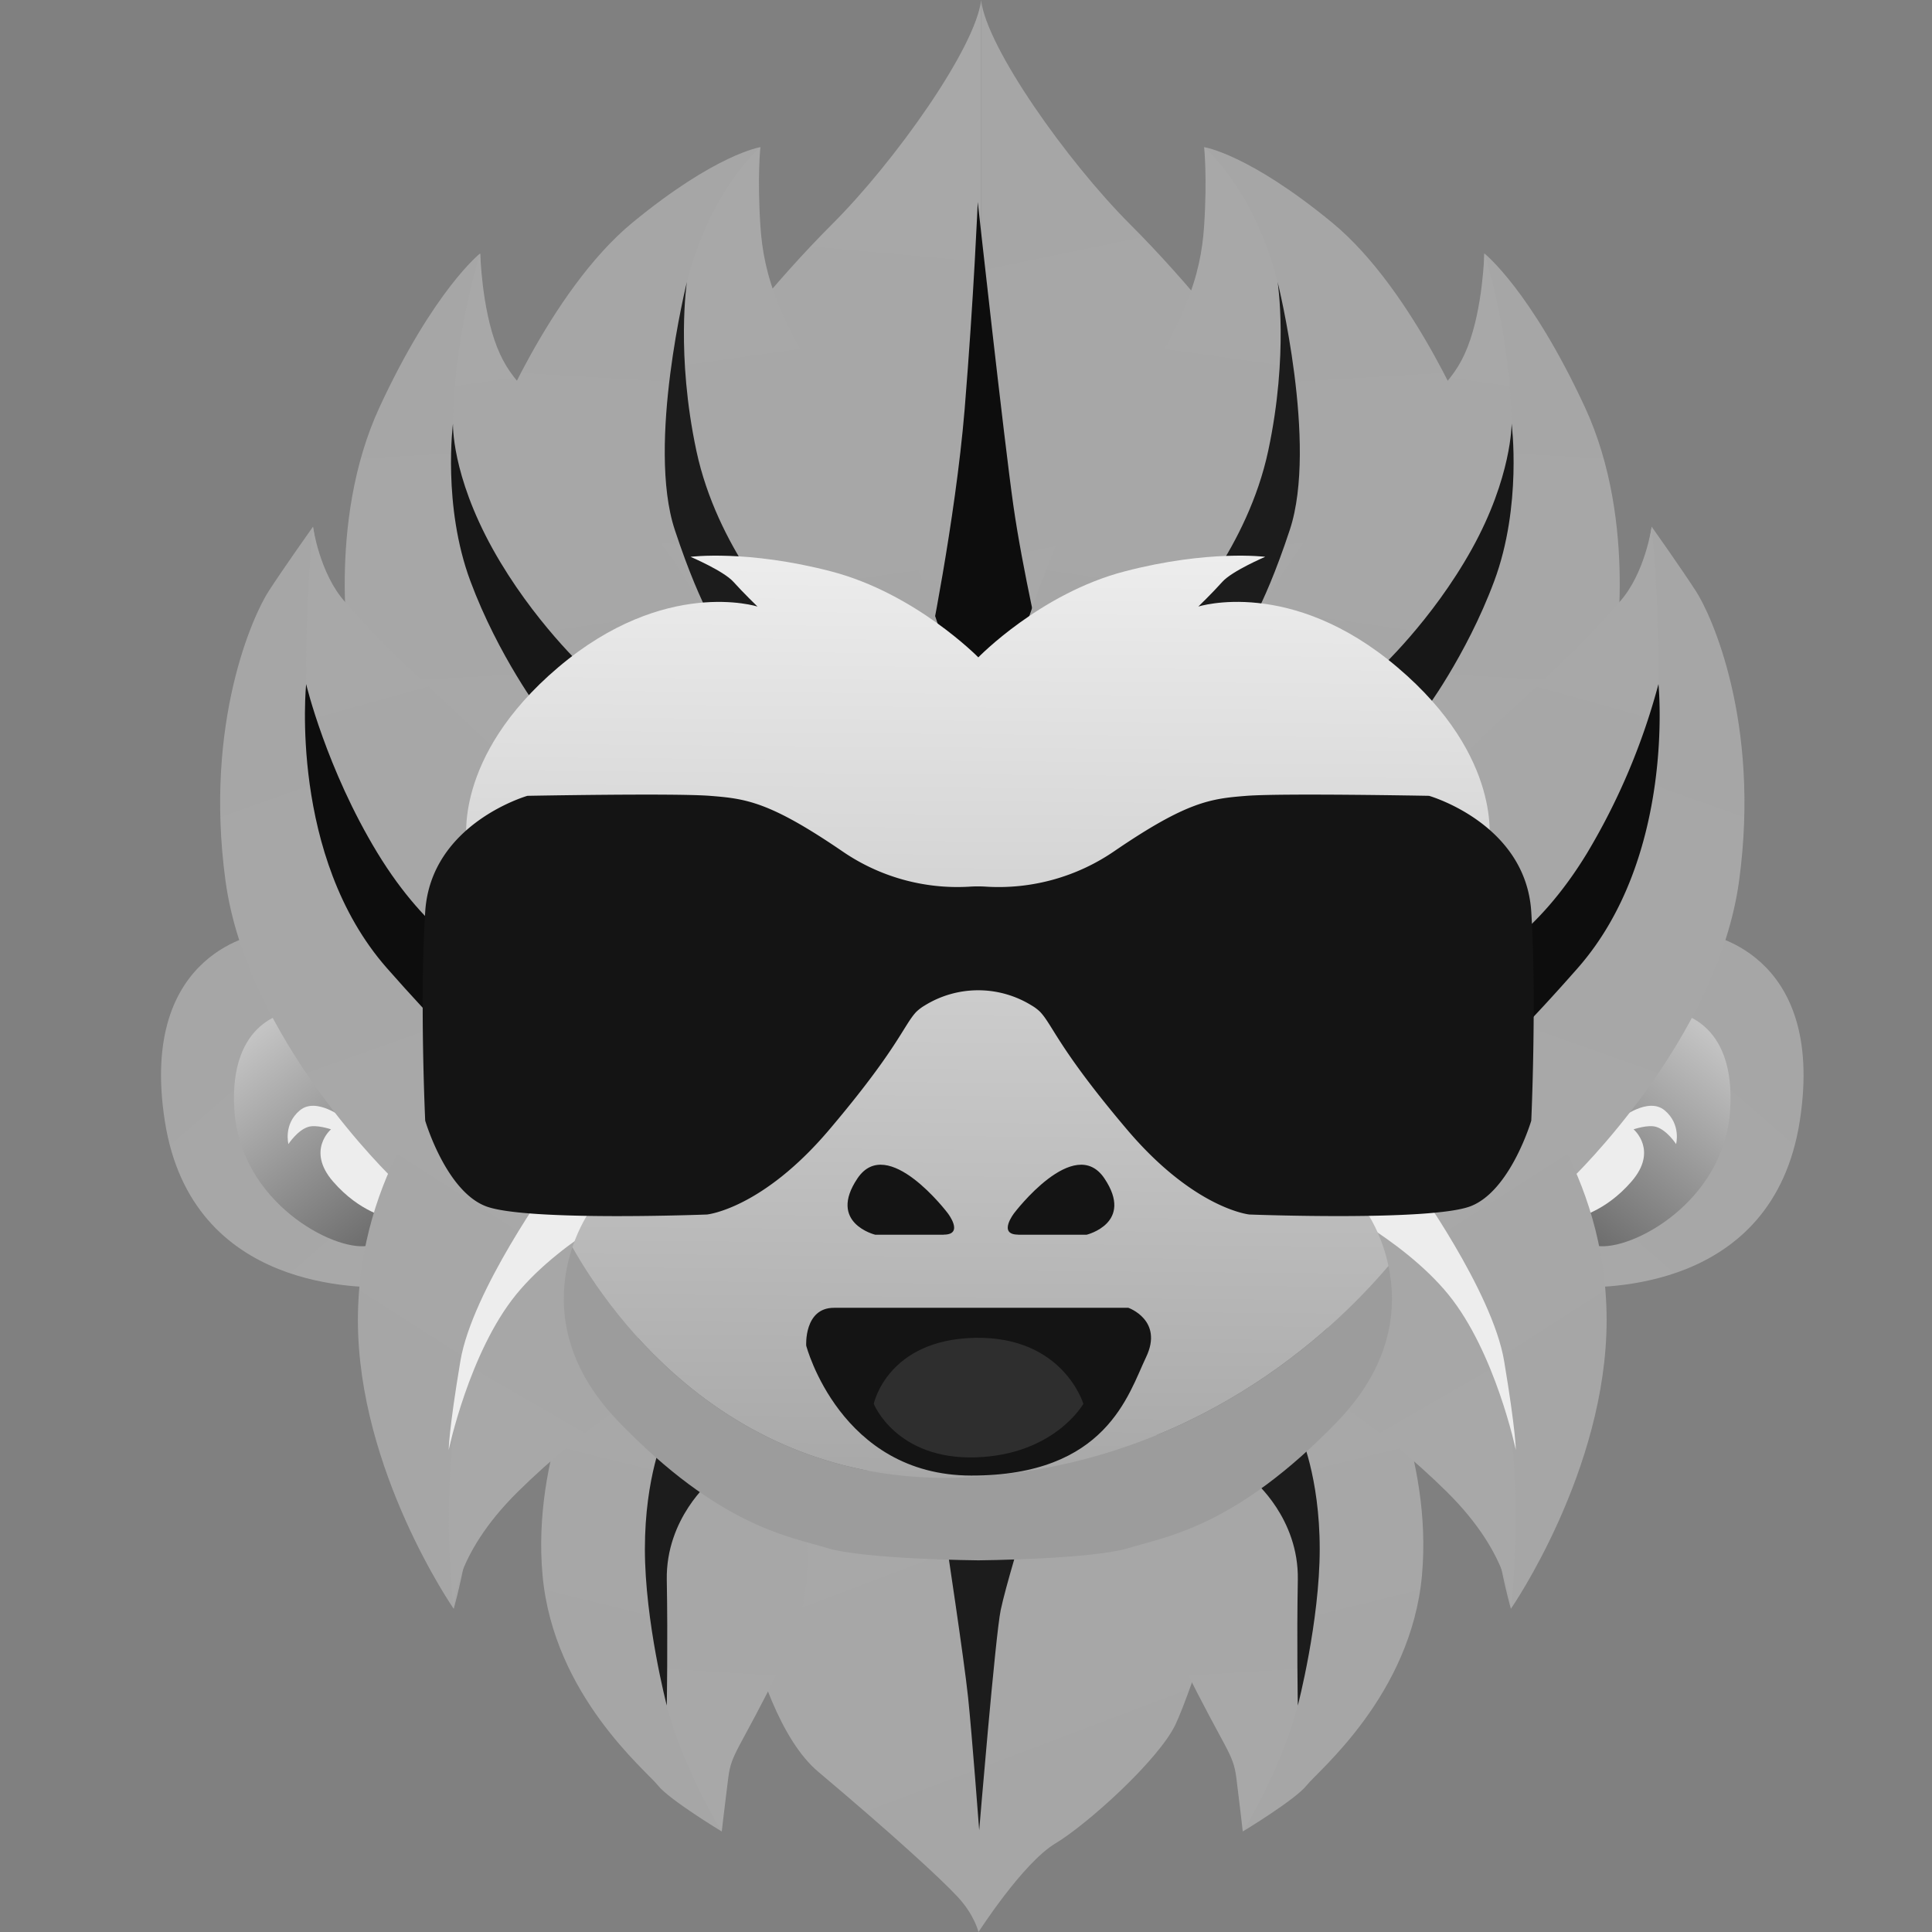 <svg xmlns="http://www.w3.org/2000/svg" width="24" height="24" fill="#000000"><rect width="100%" height="100%" fill="#808080" stroke="none"/><g clip-path="url(#a)"><path fill="url(#b)" d="M21.145 11.594s1.547.193 1.212 2.335c-.336 2.14-2.49 2.063-2.787 2.063-.297 0-.916-1.341-.916-1.341l.774-1.858 1.716-1.2Z"/><path fill="url(#c)" d="M20.808 12.575s.762.078.684 1.22c-.078 1.141-1.226 1.747-1.652 1.682-.425-.064-.58-.954-.58-.954l.284-.93 1.264-1.019Z"/><path fill="#ededed" d="m19.545 14.606.585-.71s.344-.276.55-.102c.206.173.141.418.141.418s-.111-.171-.245-.213c-.102-.033-.283.03-.283.03s.31.261-.026.648c-.335.388-.697.452-.697.452l-.026-.523Z"/><path fill="url(#d)" d="M12.188 0v9.188L8.494 6.885l.479-2.53s.592-.799 1.368-1.574C11.117 2.006 12.12.593 12.188 0Z"/><path fill="url(#e)" d="M12.188 0v9.19l3.693-2.304-.478-2.531s-.593-.798-1.369-1.573C13.26 2.007 12.256.593 12.187 0Z"/><path fill="#0d0d0d" d="M11.523 8.137s.344-1.657.46-3.051c.114-1.395.163-2.576.163-2.576s.328 2.97.443 3.774c.115.804.361 1.854.361 1.854l-.6.493-.827-.493Z"/><path fill="url(#f)" d="M8.967 18.481s.275 2.752 1.198 3.529c.922.777 1.522 1.327 1.732 1.554.21.226.258.437.258.437s.55-.858.955-1.101c.404-.243 1.279-1.036 1.49-1.473.21-.437.76-2.201.76-2.201l-.13-1.505-6.264.76h.001Z"/><path fill="#1c1c1c" d="M11.751 19.127s.226 1.49.275 1.959c.049.47.138 1.65.138 1.65s.202-2.427.267-2.735c.065-.307.275-.987.275-.987l-.954.113h-.001Z"/><path fill="url(#g)" d="M18.303 5.418s-.714-1.795-1.754-2.652c-1.04-.856-1.59-.938-1.59-.938l.489 1.143-.633 5.098 1.652.591 1.836-3.243Z"/><path fill="url(#h)" d="M12.653 8.069s.49-1.693 1.285-2.876c.795-1.182.979-1.774 1.02-2.386.04-.611 0-.979 0-.979s1 .836 1.06 2.753c.062 1.917-.734 3.243-.734 3.243l-2.63.245Z"/><path fill="#1c1c1c" d="M14.673 7.681s.824-.878 1.081-2.08.117-2.099.117-2.099.502 2.017.152 3.078c-.35 1.06-.613 1.369-.613 1.369l-.736-.268h-.001Z"/><path fill="url(#i)" d="m18.405 9.9 1.644-1.68s.312-1.714-.363-3.167c-.675-1.454-1.247-1.905-1.247-1.905l-.035 2.528-1.285 2.65-.117.24L18.404 9.9h.001Z"/><path fill="url(#j)" d="M15.463 8.012s.294-.848 1.315-1.99c1.021-1.143 1.264-1.23 1.454-1.714.19-.485.207-1.16.207-1.16s.658 2.009.139 3.549c-.294.87-.786 1.602-1.159 2.074-.287.365-.503.574-.503.574l-1.454-1.333Z"/><path fill="#171717" d="m17.678 8.862-.558-.536s.666-.61 1.164-1.506c.498-.897.494-1.558.494-1.558s.132 1.021-.216 1.956-.884 1.644-.884 1.644Z"/><path fill="url(#k)" d="m18.428 12.562.686 1.805.4.285s1.823-1.74 2.09-3.712c.268-1.973-.35-3.31-.535-3.594-.184-.285-.551-.803-.551-.803l-.369 2.224-1.721 3.795Z"/><path fill="url(#l)" d="M17.91 9.703s.1-.184.954-.97c.852-.786.936-.903 1.253-1.254.318-.35.401-.936.401-.936s.285 2.742-.184 3.862c-.468 1.12-2.424 3.076-2.424 3.076V9.703Z"/><path fill="#0d0d0d" d="M18.429 11.926s.652-.285 1.287-1.33a8.187 8.187 0 0 0 .886-2.098s.217 2.14-1.003 3.528-1.689 1.655-1.689 1.655l.518-1.755h.001Z"/><path fill="url(#m)" d="M17.077 16.771s.723 1.311.587 2.8c-.136 1.488-1.294 2.43-1.432 2.607-.138.177-.793.573-.793.573l.382-2.594.11-2.566 1.146-.82Z"/><path fill="url(#n)" d="M14.47 18.724s-.328.833.218 1.938c.547 1.106.628 1.106.67 1.42.04.314.08.669.08.669s.765-1.215.793-2.267c.028-1.051-.328-2.552-.328-2.552l-1.433.792Z"/><path fill="#1c1c1c" d="M15.576 18.396s.56.464.546 1.229c-.014.764 0 1.562 0 1.562s.272-1.044.272-1.945-.245-1.433-.245-1.433l-.574.587Z"/><path fill="url(#o)" d="M18.83 13.373s1.128 1.159 1.128 3.027-1.189 3.585-1.189 3.585-.279-.953-.351-2.335c-.073-1.383-2.002-2.997-2.002-2.997l2.414-1.28Z"/><path fill="url(#p)" d="M16.416 17.302s.728.413 1.553 1.226.8 1.456.8 1.456.316-2.512-.497-3.847c-.812-1.334-1.625-1.407-1.625-1.407l-.231 2.572Z"/><path fill="#ededed" d="M17.556 14.676s.983 1.359 1.129 2.232c.146.873.145 1.104.145 1.104s-.254-1.213-.837-1.93c-.583-.716-1.637-1.212-1.637-1.212l1.2-.194Z"/><path fill="url(#q)" d="M3.26 11.594s-1.548.193-1.212 2.335c.335 2.14 2.49 2.063 2.786 2.063.297 0 .916-1.341.916-1.341l-.774-1.858-1.715-1.2H3.26Z"/><path fill="url(#r)" d="M3.595 12.575s-.76.078-.683 1.22c.078 1.14 1.225 1.747 1.651 1.682.426-.064.58-.954.58-.954l-.283-.93-1.264-1.019Z"/><path fill="#ededed" d="m4.86 14.606-.586-.71s-.344-.276-.55-.102c-.206.173-.141.418-.141.418s.111-.171.245-.213c.102-.033.284.03.284.03s-.31.261.025.648c.335.388.697.452.697.452l.026-.523Z"/><path fill="url(#s)" d="M6.102 5.418s.713-1.795 1.754-2.652c1.04-.856 1.59-.938 1.59-.938l-.489 1.143.632 5.098-1.652.591-1.835-3.243Z"/><path fill="url(#t)" d="M11.75 8.069s-.489-1.693-1.284-2.876c-.796-1.182-.98-1.774-1.02-2.386-.04-.611 0-.979 0-.979s-1 .836-1.06 2.753c-.062 1.917.733 3.243.733 3.243l2.632.245Z"/><path fill="#1c1c1c" d="M9.732 7.681s-.825-.878-1.081-2.08-.118-2.099-.118-2.099-.501 2.017-.151 3.078c.35 1.06.612 1.369.612 1.369l.737-.268Z"/><path fill="url(#u)" d="M6 9.9 4.354 8.22s-.311-1.714.363-3.167c.675-1.454 1.247-1.905 1.247-1.905L6 5.676l1.285 2.65.117.24L6 9.9Z"/><path fill="url(#v)" d="M8.943 8.012s-.295-.848-1.316-1.99c-1.021-1.143-1.263-1.23-1.454-1.714-.19-.485-.207-1.16-.207-1.16s-.658 2.009-.138 3.549c.293.87.785 1.602 1.158 2.074.287.365.504.574.504.574l1.453-1.333Z"/><path fill="#171717" d="m6.727 8.862.558-.536s-.666-.61-1.164-1.506c-.516-.93-.494-1.558-.494-1.558s-.132 1.021.216 1.956.884 1.644.884 1.644Z"/><path fill="url(#w)" d="m5.977 12.562-.686 1.805-.4.285s-1.823-1.74-2.09-3.712c-.268-1.973.35-3.31.535-3.594.184-.285.552-.803.552-.803l.368 2.224 1.721 3.795Z"/><path fill="url(#x)" d="M6.495 9.703s-.1-.184-.953-.97-.936-.903-1.254-1.254c-.317-.35-.4-.936-.4-.936s-.285 2.742.183 3.862c.468 1.12 2.424 3.076 2.424 3.076V9.703Z"/><path fill="#0d0d0d" d="M5.976 11.926s-.651-.285-1.287-1.33c-.635-1.044-.886-2.098-.886-2.098s-.217 2.14 1.003 3.528c1.221 1.387 1.69 1.655 1.69 1.655l-.519-1.755Z"/><path fill="url(#y)" d="M7.327 16.771s-.724 1.311-.587 2.8c.136 1.488 1.294 2.43 1.432 2.607.138.177.793.573.793.573l-.382-2.594-.11-2.566-1.147-.82h.001Z"/><path fill="url(#z)" d="M9.935 18.724s.328.833-.219 1.938c-.546 1.106-.628 1.106-.669 1.42-.04.314-.081.669-.081.669s-.765-1.215-.793-2.267c-.027-1.051.328-2.552.328-2.552l1.434.792Z"/><path fill="#1c1c1c" d="M8.83 18.396s-.56.464-.547 1.229c.014.764 0 1.562 0 1.562s-.272-1.044-.272-1.945c0-.9.245-1.433.245-1.433l.574.587Z"/><path fill="url(#A)" d="M5.575 13.373S4.446 14.532 4.446 16.4s1.19 3.585 1.19 3.585.279-.953.351-2.335c.073-1.383 2.002-2.997 2.002-2.997l-2.414-1.28Z"/><path fill="url(#B)" d="M7.989 17.302s-.728.413-1.553 1.226c-.825.812-.8 1.456-.8 1.456s-.316-2.512.497-3.847c.812-1.334 1.625-1.407 1.625-1.407l.23 2.572Z"/><path fill="#ededed" d="M6.848 14.676s-.983 1.359-1.129 2.232c-.146.873-.145 1.104-.145 1.104s.254-1.213.837-1.93c.583-.716 1.638-1.212 1.638-1.212l-1.201-.194Z"/><path fill="url(#C)" d="m18.496 10.478-1.514 4.588s.182.258.266.661c-.729.856-2.417 2.427-5.1 2.616-3.012.214-4.56-2.003-5.038-2.849.09-.266.203-.428.203-.428L5.8 10.478S5.61 9.413 6.934 8.29C8.26 7.166 9.41 7.535 9.41 7.535s-.176-.17-.299-.307c-.122-.136-.533-.311-.533-.311s.704-.091 1.75.182 1.825 1.067 1.825 1.067.769-.794 1.814-1.067c1.045-.273 1.75-.182 1.75-.182s-.411.175-.533.311c-.122.137-.298.307-.298.307s1.15-.37 2.474.755c1.325 1.123 1.136 2.188 1.136 2.188Z"/><path fill="#9c9c9c" d="M16.616 17.656c-1.266 1.313-2.129 1.431-2.59 1.573-.461.142-1.873.154-1.873.154s-1.422-.012-1.883-.154c-.461-.142-1.324-.26-2.59-1.573-.816-.847-.732-1.678-.57-2.162.478.846 2.026 3.063 5.038 2.85 2.683-.19 4.372-1.76 5.1-2.617.105.493.064 1.206-.632 1.929Z"/><path fill="#141414" d="M12.648 15.338h.851s.594-.144.22-.7c-.374-.555-1.12.431-1.12.431s-.21.268.049.268ZM11.724 15.338h-.852s-.594-.144-.22-.7c.374-.555 1.12.431 1.12.431s.21.268-.048.268ZM10.36 16.246h3.657s.44.154.22.613c-.22.46-.491 1.474-2.173 1.471-1.627-.003-2.049-1.614-2.049-1.614s-.029-.47.345-.47Z"/><path fill="#2e2e2e" d="M10.854 17.439s.167-.8 1.261-.82c1.094-.019 1.343.82 1.343.82s-.36.636-1.343.665c-.984.028-1.261-.665-1.261-.665Z"/><path fill="#141414" d="M19.022 11.328c-.068-1.099-1.27-1.442-1.27-1.442s-1.82-.034-2.265 0c-.447.035-.739.069-1.644.687a2.537 2.537 0 0 1-1.583.442 1.597 1.597 0 0 0-.225 0 2.52 2.52 0 0 1-1.574-.442c-.906-.618-1.197-.652-1.644-.687-.446-.034-2.265 0-2.265 0s-1.202.343-1.27 1.442c-.07 1.1 0 2.593 0 2.593s.257.875.755 1.064c.497.189 2.746.102 2.746.102s.687-.068 1.527-1.064c.842-.995.918-1.29 1.072-1.453a.556.556 0 0 1 .106-.08 1.262 1.262 0 0 1 1.327 0 .535.535 0 0 1 .106.08c.155.163.23.458 1.072 1.453.841.996 1.527 1.064 1.527 1.064s2.249.086 2.746-.102c.498-.19.756-1.064.756-1.064s.068-1.494 0-2.593Z"/></g><defs><linearGradient id="b" x1="19.072" x2="21.935" y1="15.756" y2="12.472" gradientUnits="userSpaceOnUse"><stop stop-color="#a8a8a8"/><stop offset="1" stop-color="#a6a6a6"/></linearGradient><linearGradient id="c" x1="19.476" x2="21.317" y1="15.282" y2="12.903" gradientUnits="userSpaceOnUse"><stop stop-color="#6b6b6b"/><stop offset="1" stop-color="#c4c4c4"/></linearGradient><linearGradient id="d" x1="10.962" x2="10.246" y1="1.134" y2="9.098" gradientUnits="userSpaceOnUse"><stop stop-color="#a8a8a8"/><stop offset="1" stop-color="#a6a6a6"/></linearGradient><linearGradient id="e" x1="14.127" x2="12.694" y1="8.381" y2="1.449" gradientUnits="userSpaceOnUse"><stop stop-color="#a8a8a8"/><stop offset="1" stop-color="#a6a6a6"/></linearGradient><linearGradient id="f" x1="11.812" x2="13.689" y1="17.854" y2="22.807" gradientUnits="userSpaceOnUse"><stop stop-color="#a8a8a8"/><stop offset="1" stop-color="#a6a6a6"/></linearGradient><linearGradient id="g" x1="16.618" x2="16.379" y1="7.726" y2="3.72" gradientUnits="userSpaceOnUse"><stop stop-color="#a8a8a8"/><stop offset="1" stop-color="#a6a6a6"/></linearGradient><linearGradient id="h" x1="14.867" x2="14.049" y1="2.913" y2="8.709" gradientUnits="userSpaceOnUse"><stop stop-color="#a8a8a8"/><stop offset="1" stop-color="#a6a6a6"/></linearGradient><linearGradient id="i" x1="18.467" x2="18.761" y1="9.797" y2="4.24" gradientUnits="userSpaceOnUse"><stop stop-color="#a8a8a8"/><stop offset="1" stop-color="#a6a6a6"/></linearGradient><linearGradient id="j" x1="17.66" x2="16.772" y1="3.038" y2="9.325" gradientUnits="userSpaceOnUse"><stop stop-color="#a8a8a8"/><stop offset="1" stop-color="#a6a6a6"/></linearGradient><linearGradient id="k" x1="19.046" x2="21.287" y1="14.557" y2="8.238" gradientUnits="userSpaceOnUse"><stop stop-color="#a8a8a8"/><stop offset="1" stop-color="#a6a6a6"/></linearGradient><linearGradient id="l" x1="19.98" x2="18.141" y1="6.995" y2="13.616" gradientUnits="userSpaceOnUse"><stop stop-color="#a8a8a8"/><stop offset="1" stop-color="#a6a6a6"/></linearGradient><linearGradient id="m" x1="15.77" x2="16.616" y1="17.482" y2="20.909" gradientUnits="userSpaceOnUse"><stop stop-color="#a8a8a8"/><stop offset="1" stop-color="#a6a6a6"/></linearGradient><linearGradient id="n" x1="15.44" x2="15.126" y1="22.037" y2="16.999" gradientUnits="userSpaceOnUse"><stop stop-color="#a8a8a8"/><stop offset="1" stop-color="#a6a6a6"/></linearGradient><linearGradient id="o" x1="17.5" x2="19.308" y1="14.6" y2="17.426" gradientUnits="userSpaceOnUse"><stop stop-color="#a8a8a8"/><stop offset="1" stop-color="#a6a6a6"/></linearGradient><linearGradient id="p" x1="18.341" x2="16.024" y1="18.447" y2="14.431" gradientUnits="userSpaceOnUse"><stop stop-color="#a8a8a8"/><stop offset="1" stop-color="#a6a6a6"/></linearGradient><linearGradient id="q" x1="5.332" x2="2.47" y1="15.756" y2="12.472" gradientUnits="userSpaceOnUse"><stop stop-color="#a8a8a8"/><stop offset="1" stop-color="#a6a6a6"/></linearGradient><linearGradient id="r" x1="4.928" x2="3.087" y1="15.282" y2="12.903" gradientUnits="userSpaceOnUse"><stop stop-color="#6b6b6b"/><stop offset="1" stop-color="#c4c4c4"/></linearGradient><linearGradient id="s" x1="7.787" x2="8.026" y1="7.726" y2="3.72" gradientUnits="userSpaceOnUse"><stop stop-color="#a8a8a8"/><stop offset="1" stop-color="#a6a6a6"/></linearGradient><linearGradient id="t" x1="9.537" x2="10.355" y1="2.913" y2="8.709" gradientUnits="userSpaceOnUse"><stop stop-color="#a8a8a8"/><stop offset="1" stop-color="#a6a6a6"/></linearGradient><linearGradient id="u" x1="5.938" x2="5.644" y1="9.797" y2="4.24" gradientUnits="userSpaceOnUse"><stop stop-color="#a8a8a8"/><stop offset="1" stop-color="#a6a6a6"/></linearGradient><linearGradient id="v" x1="6.746" x2="7.633" y1="3.038" y2="9.325" gradientUnits="userSpaceOnUse"><stop stop-color="#a8a8a8"/><stop offset="1" stop-color="#a6a6a6"/></linearGradient><linearGradient id="w" x1="5.358" x2="3.118" y1="14.557" y2="8.238" gradientUnits="userSpaceOnUse"><stop stop-color="#a8a8a8"/><stop offset="1" stop-color="#a6a6a6"/></linearGradient><linearGradient id="x" x1="4.425" x2="6.264" y1="6.995" y2="13.616" gradientUnits="userSpaceOnUse"><stop stop-color="#a8a8a8"/><stop offset="1" stop-color="#a6a6a6"/></linearGradient><linearGradient id="y" x1="8.634" x2="7.788" y1="17.482" y2="20.909" gradientUnits="userSpaceOnUse"><stop stop-color="#a8a8a8"/><stop offset="1" stop-color="#a6a6a6"/></linearGradient><linearGradient id="z" x1="8.965" x2="9.279" y1="22.037" y2="16.999" gradientUnits="userSpaceOnUse"><stop stop-color="#a8a8a8"/><stop offset="1" stop-color="#a6a6a6"/></linearGradient><linearGradient id="A" x1="6.904" x2="5.097" y1="14.6" y2="17.426" gradientUnits="userSpaceOnUse"><stop stop-color="#a8a8a8"/><stop offset="1" stop-color="#a6a6a6"/></linearGradient><linearGradient id="B" x1="6.064" x2="8.381" y1="18.447" y2="14.431" gradientUnits="userSpaceOnUse"><stop stop-color="#a8a8a8"/><stop offset="1" stop-color="#a6a6a6"/></linearGradient><linearGradient id="C" x1="12.081" x2="12.176" y1="18.36" y2="6.875" gradientUnits="userSpaceOnUse"><stop stop-color="#a8a8a8"/><stop offset="1" stop-color="#ededed"/></linearGradient><clipPath id="a"><path fill="#ffffff" d="M0 0h24v24H0z"/></clipPath></defs></svg>